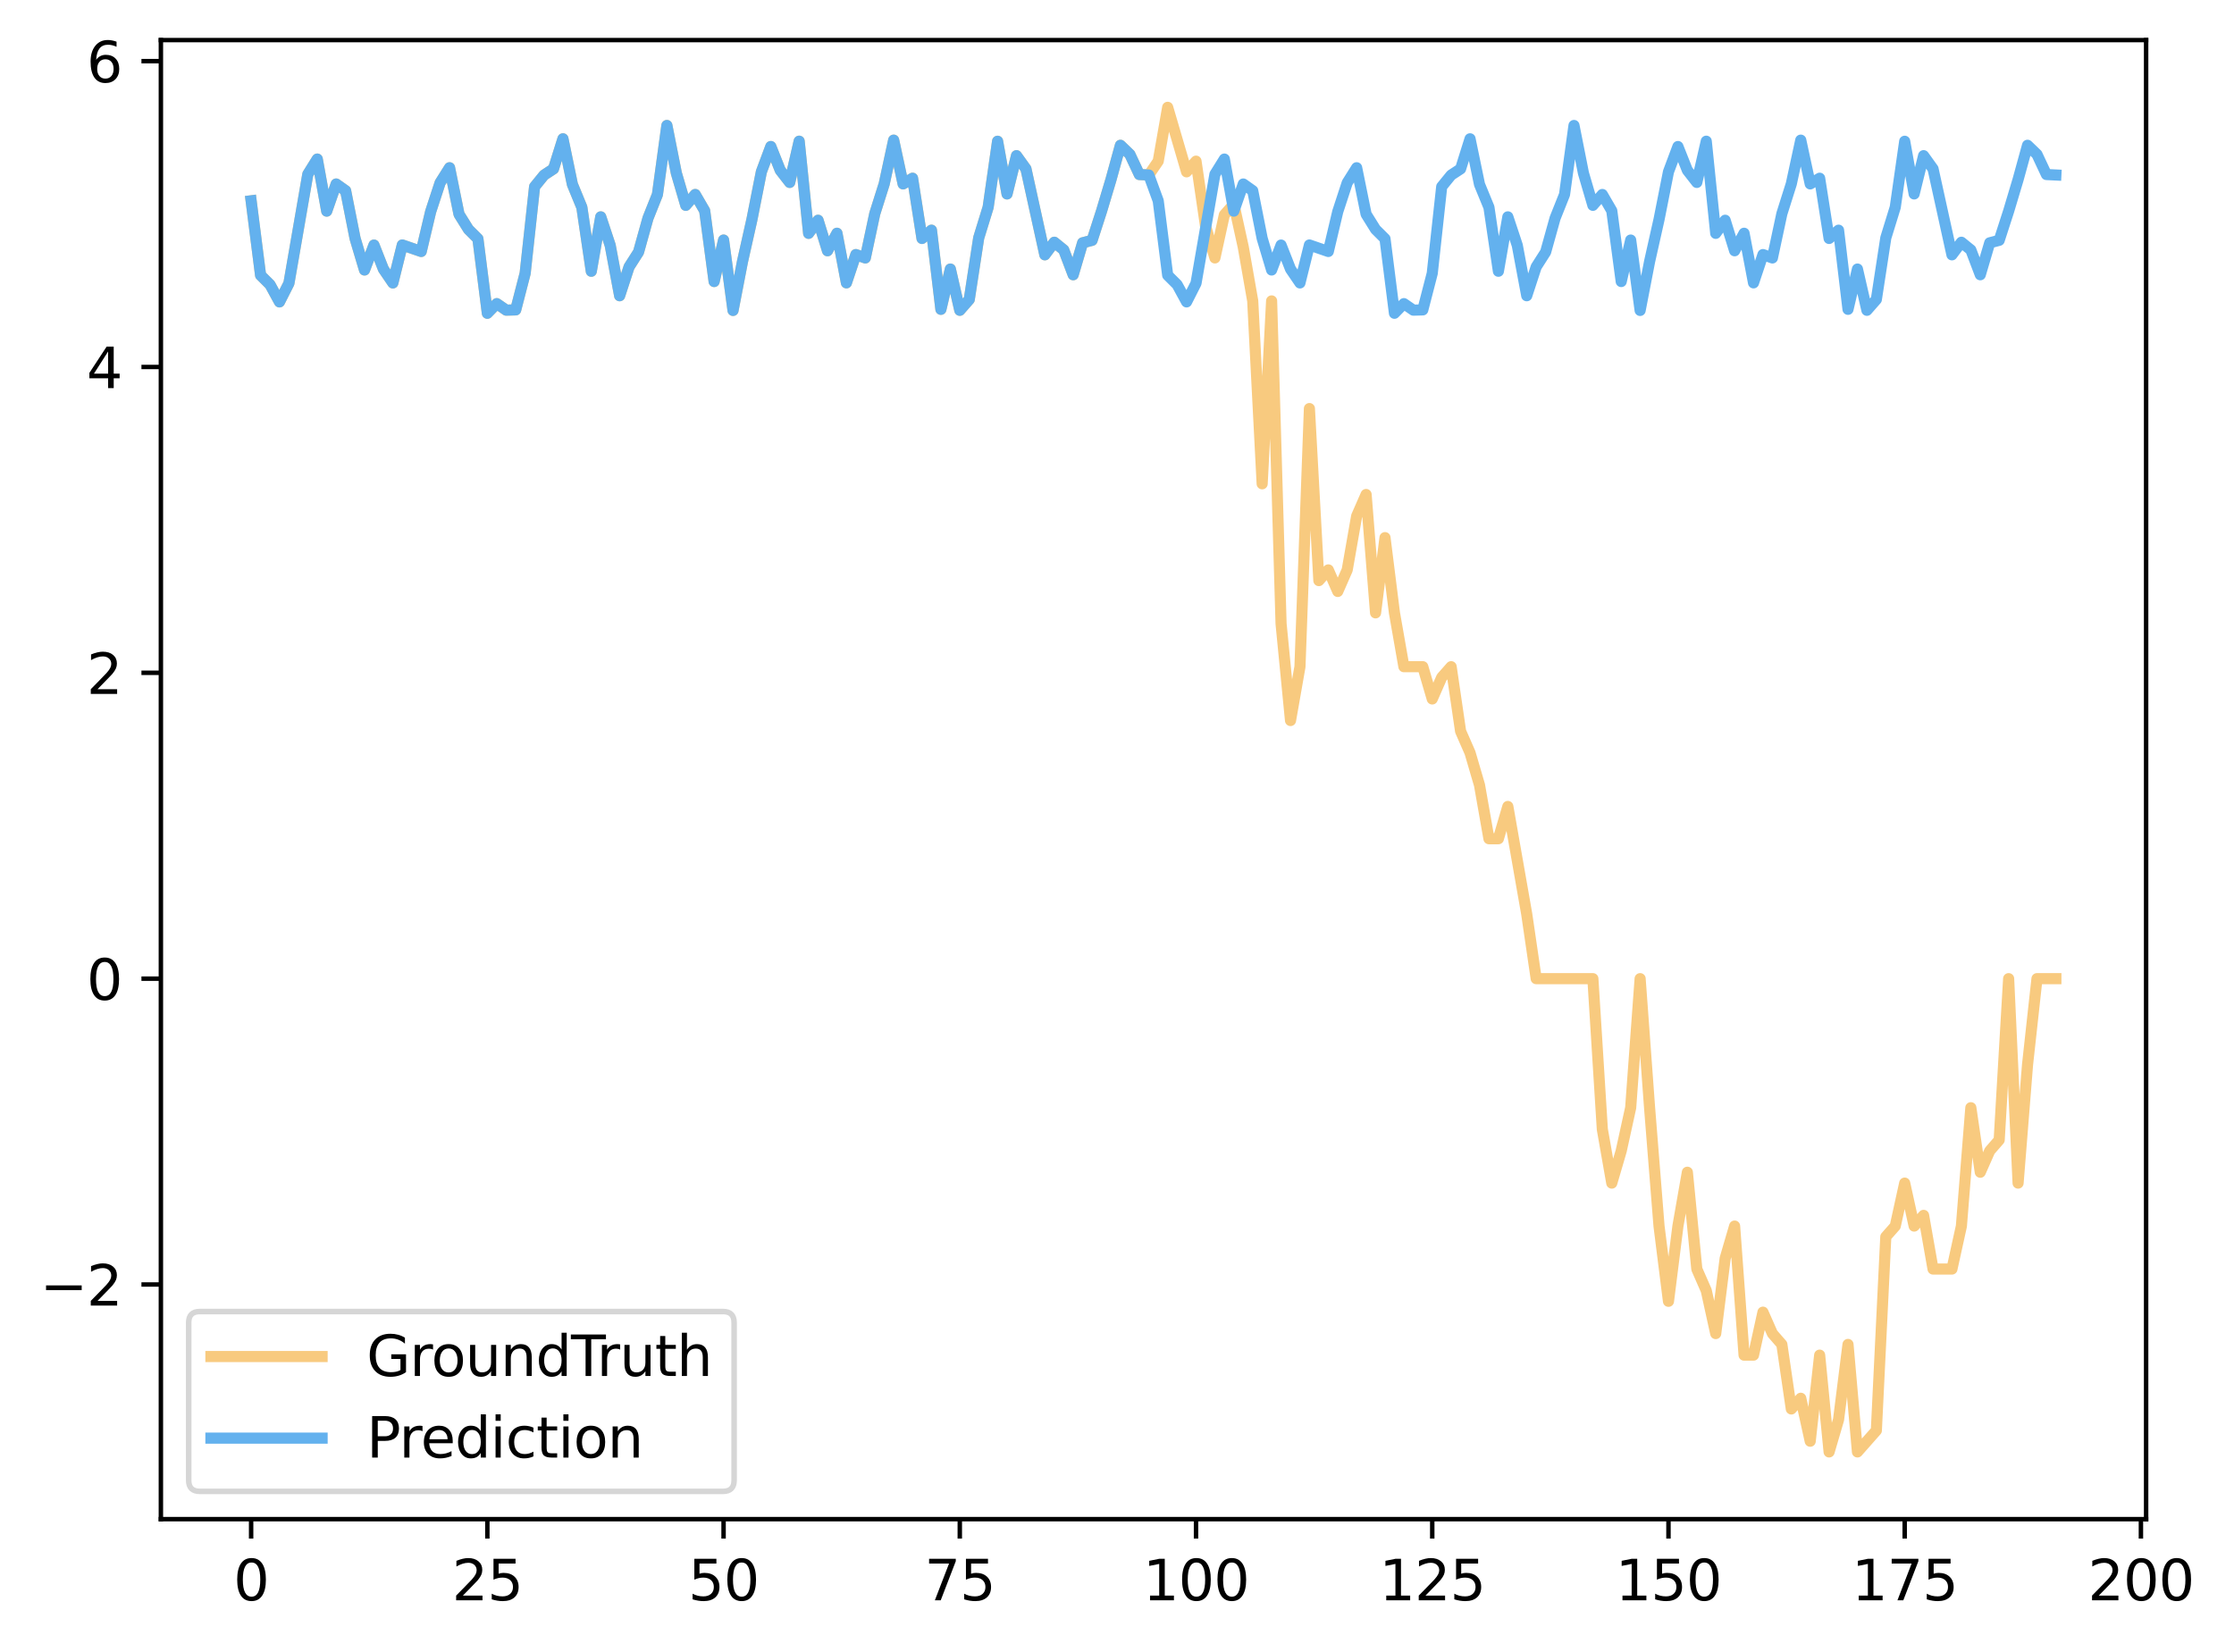 <?xml version="1.0" encoding="utf-8" standalone="no"?>
<!DOCTYPE svg PUBLIC "-//W3C//DTD SVG 1.1//EN"
  "http://www.w3.org/Graphics/SVG/1.1/DTD/svg11.dtd">
<svg xmlns:xlink="http://www.w3.org/1999/xlink" width="401.871pt" height="297.202pt" viewBox="0 0 401.871 297.202" xmlns="http://www.w3.org/2000/svg" version="1.1">
 <defs>
  <style type="text/css">*{stroke-linejoin: round; stroke-linecap: butt}</style>
 </defs>
 <g id="figure_1">
  <g id="patch_1">
   <path d="M 0 297.202 
L 401.871 297.202 
L 401.871 0 
L 0 0 
z
" style="fill: #ffffff"/>
  </g>
  <g id="axes_1">
   <g id="patch_2">
    <path d="M 28.942 273.324 
L 386.062 273.324 
L 386.062 7.212 
L 28.942 7.212 
z
" style="fill: #ffffff"/>
   </g>
   <g id="matplotlib.axis_1">
    <g id="xtick_1">
     <g id="line2d_1">
      <defs>
       <path id="m2a537855ed" d="M 0 0 
L 0 3.5 
" style="stroke: #000000; stroke-width: 0.8"/>
      </defs>
      <g>
       <use xlink:href="#m2a537855ed" x="45.175" y="273.324" style="stroke: #000000; stroke-width: 0.8"/>
      </g>
     </g>
     <g id="text_1">
      <!-- 0 -->
      <g transform="translate(41.994 287.923) scale(0.1 -0.1)">
       <defs>
        <path id="DejaVuSans-30" d="M 2034 4250 
Q 1547 4250 1301 3770 
Q 1056 3291 1056 2328 
Q 1056 1369 1301 889 
Q 1547 409 2034 409 
Q 2525 409 2770 889 
Q 3016 1369 3016 2328 
Q 3016 3291 2770 3770 
Q 2525 4250 2034 4250 
z
M 2034 4750 
Q 2819 4750 3233 4129 
Q 3647 3509 3647 2328 
Q 3647 1150 3233 529 
Q 2819 -91 2034 -91 
Q 1250 -91 836 529 
Q 422 1150 422 2328 
Q 422 3509 836 4129 
Q 1250 4750 2034 4750 
z
" transform="scale(0.016)"/>
       </defs>
       <use xlink:href="#DejaVuSans-30"/>
      </g>
     </g>
    </g>
    <g id="xtick_2">
     <g id="line2d_2">
      <g>
       <use xlink:href="#m2a537855ed" x="87.669" y="273.324" style="stroke: #000000; stroke-width: 0.8"/>
      </g>
     </g>
     <g id="text_2">
      <!-- 25 -->
      <g transform="translate(81.306 287.923) scale(0.1 -0.1)">
       <defs>
        <path id="DejaVuSans-32" d="M 1228 531 
L 3431 531 
L 3431 0 
L 469 0 
L 469 531 
Q 828 903 1448 1529 
Q 2069 2156 2228 2338 
Q 2531 2678 2651 2914 
Q 2772 3150 2772 3378 
Q 2772 3750 2511 3984 
Q 2250 4219 1831 4219 
Q 1534 4219 1204 4116 
Q 875 4013 500 3803 
L 500 4441 
Q 881 4594 1212 4672 
Q 1544 4750 1819 4750 
Q 2544 4750 2975 4387 
Q 3406 4025 3406 3419 
Q 3406 3131 3298 2873 
Q 3191 2616 2906 2266 
Q 2828 2175 2409 1742 
Q 1991 1309 1228 531 
z
" transform="scale(0.016)"/>
        <path id="DejaVuSans-35" d="M 691 4666 
L 3169 4666 
L 3169 4134 
L 1269 4134 
L 1269 2991 
Q 1406 3038 1543 3061 
Q 1681 3084 1819 3084 
Q 2600 3084 3056 2656 
Q 3513 2228 3513 1497 
Q 3513 744 3044 326 
Q 2575 -91 1722 -91 
Q 1428 -91 1123 -41 
Q 819 9 494 109 
L 494 744 
Q 775 591 1075 516 
Q 1375 441 1709 441 
Q 2250 441 2565 725 
Q 2881 1009 2881 1497 
Q 2881 1984 2565 2268 
Q 2250 2553 1709 2553 
Q 1456 2553 1204 2497 
Q 953 2441 691 2322 
L 691 4666 
z
" transform="scale(0.016)"/>
       </defs>
       <use xlink:href="#DejaVuSans-32"/>
       <use xlink:href="#DejaVuSans-35" x="63.623"/>
      </g>
     </g>
    </g>
    <g id="xtick_3">
     <g id="line2d_3">
      <g>
       <use xlink:href="#m2a537855ed" x="130.163" y="273.324" style="stroke: #000000; stroke-width: 0.8"/>
      </g>
     </g>
     <g id="text_3">
      <!-- 50 -->
      <g transform="translate(123.801 287.923) scale(0.1 -0.1)">
       <use xlink:href="#DejaVuSans-35"/>
       <use xlink:href="#DejaVuSans-30" x="63.623"/>
      </g>
     </g>
    </g>
    <g id="xtick_4">
     <g id="line2d_4">
      <g>
       <use xlink:href="#m2a537855ed" x="172.657" y="273.324" style="stroke: #000000; stroke-width: 0.8"/>
      </g>
     </g>
     <g id="text_4">
      <!-- 75 -->
      <g transform="translate(166.295 287.923) scale(0.1 -0.1)">
       <defs>
        <path id="DejaVuSans-37" d="M 525 4666 
L 3525 4666 
L 3525 4397 
L 1831 0 
L 1172 0 
L 2766 4134 
L 525 4134 
L 525 4666 
z
" transform="scale(0.016)"/>
       </defs>
       <use xlink:href="#DejaVuSans-37"/>
       <use xlink:href="#DejaVuSans-35" x="63.623"/>
      </g>
     </g>
    </g>
    <g id="xtick_5">
     <g id="line2d_5">
      <g>
       <use xlink:href="#m2a537855ed" x="215.151" y="273.324" style="stroke: #000000; stroke-width: 0.8"/>
      </g>
     </g>
     <g id="text_5">
      <!-- 100 -->
      <g transform="translate(205.607 287.923) scale(0.1 -0.1)">
       <defs>
        <path id="DejaVuSans-31" d="M 794 531 
L 1825 531 
L 1825 4091 
L 703 3866 
L 703 4441 
L 1819 4666 
L 2450 4666 
L 2450 531 
L 3481 531 
L 3481 0 
L 794 0 
L 794 531 
z
" transform="scale(0.016)"/>
       </defs>
       <use xlink:href="#DejaVuSans-31"/>
       <use xlink:href="#DejaVuSans-30" x="63.623"/>
       <use xlink:href="#DejaVuSans-30" x="127.246"/>
      </g>
     </g>
    </g>
    <g id="xtick_6">
     <g id="line2d_6">
      <g>
       <use xlink:href="#m2a537855ed" x="257.645" y="273.324" style="stroke: #000000; stroke-width: 0.8"/>
      </g>
     </g>
     <g id="text_6">
      <!-- 125 -->
      <g transform="translate(248.101 287.923) scale(0.1 -0.1)">
       <use xlink:href="#DejaVuSans-31"/>
       <use xlink:href="#DejaVuSans-32" x="63.623"/>
       <use xlink:href="#DejaVuSans-35" x="127.246"/>
      </g>
     </g>
    </g>
    <g id="xtick_7">
     <g id="line2d_7">
      <g>
       <use xlink:href="#m2a537855ed" x="300.139" y="273.324" style="stroke: #000000; stroke-width: 0.8"/>
      </g>
     </g>
     <g id="text_7">
      <!-- 150 -->
      <g transform="translate(290.595 287.923) scale(0.1 -0.1)">
       <use xlink:href="#DejaVuSans-31"/>
       <use xlink:href="#DejaVuSans-35" x="63.623"/>
       <use xlink:href="#DejaVuSans-30" x="127.246"/>
      </g>
     </g>
    </g>
    <g id="xtick_8">
     <g id="line2d_8">
      <g>
       <use xlink:href="#m2a537855ed" x="342.633" y="273.324" style="stroke: #000000; stroke-width: 0.8"/>
      </g>
     </g>
     <g id="text_8">
      <!-- 175 -->
      <g transform="translate(333.09 287.923) scale(0.1 -0.1)">
       <use xlink:href="#DejaVuSans-31"/>
       <use xlink:href="#DejaVuSans-37" x="63.623"/>
       <use xlink:href="#DejaVuSans-35" x="127.246"/>
      </g>
     </g>
    </g>
    <g id="xtick_9">
     <g id="line2d_9">
      <g>
       <use xlink:href="#m2a537855ed" x="385.127" y="273.324" style="stroke: #000000; stroke-width: 0.8"/>
      </g>
     </g>
     <g id="text_9">
      <!-- 200 -->
      <g transform="translate(375.584 287.923) scale(0.1 -0.1)">
       <use xlink:href="#DejaVuSans-32"/>
       <use xlink:href="#DejaVuSans-30" x="63.623"/>
       <use xlink:href="#DejaVuSans-30" x="127.246"/>
      </g>
     </g>
    </g>
   </g>
   <g id="matplotlib.axis_2">
    <g id="ytick_1">
     <g id="line2d_10">
      <defs>
       <path id="ma254f724d1" d="M 0 0 
L -3.5 0 
" style="stroke: #000000; stroke-width: 0.8"/>
      </defs>
      <g>
       <use xlink:href="#ma254f724d1" x="28.942" y="231.102" style="stroke: #000000; stroke-width: 0.8"/>
      </g>
     </g>
     <g id="text_10">
      <!-- −2 -->
      <g transform="translate(7.2 234.901) scale(0.1 -0.1)">
       <defs>
        <path id="DejaVuSans-2212" d="M 678 2272 
L 4684 2272 
L 4684 1741 
L 678 1741 
L 678 2272 
z
" transform="scale(0.016)"/>
       </defs>
       <use xlink:href="#DejaVuSans-2212"/>
       <use xlink:href="#DejaVuSans-32" x="83.789"/>
      </g>
     </g>
    </g>
    <g id="ytick_2">
     <g id="line2d_11">
      <g>
       <use xlink:href="#ma254f724d1" x="28.942" y="176.076" style="stroke: #000000; stroke-width: 0.8"/>
      </g>
     </g>
     <g id="text_11">
      <!-- 0 -->
      <g transform="translate(15.58 179.875) scale(0.1 -0.1)">
       <use xlink:href="#DejaVuSans-30"/>
      </g>
     </g>
    </g>
    <g id="ytick_3">
     <g id="line2d_12">
      <g>
       <use xlink:href="#ma254f724d1" x="28.942" y="121.05" style="stroke: #000000; stroke-width: 0.8"/>
      </g>
     </g>
     <g id="text_12">
      <!-- 2 -->
      <g transform="translate(15.58 124.85) scale(0.1 -0.1)">
       <use xlink:href="#DejaVuSans-32"/>
      </g>
     </g>
    </g>
    <g id="ytick_4">
     <g id="line2d_13">
      <g>
       <use xlink:href="#ma254f724d1" x="28.942" y="66.025" style="stroke: #000000; stroke-width: 0.8"/>
      </g>
     </g>
     <g id="text_13">
      <!-- 4 -->
      <g transform="translate(15.58 69.824) scale(0.1 -0.1)">
       <defs>
        <path id="DejaVuSans-34" d="M 2419 4116 
L 825 1625 
L 2419 1625 
L 2419 4116 
z
M 2253 4666 
L 3047 4666 
L 3047 1625 
L 3713 1625 
L 3713 1100 
L 3047 1100 
L 3047 0 
L 2419 0 
L 2419 1100 
L 313 1100 
L 313 1709 
L 2253 4666 
z
" transform="scale(0.016)"/>
       </defs>
       <use xlink:href="#DejaVuSans-34"/>
      </g>
     </g>
    </g>
    <g id="ytick_5">
     <g id="line2d_14">
      <g>
       <use xlink:href="#ma254f724d1" x="28.942" y="10.999" style="stroke: #000000; stroke-width: 0.8"/>
      </g>
     </g>
     <g id="text_14">
      <!-- 6 -->
      <g transform="translate(15.58 14.798) scale(0.1 -0.1)">
       <defs>
        <path id="DejaVuSans-36" d="M 2113 2584 
Q 1688 2584 1439 2293 
Q 1191 2003 1191 1497 
Q 1191 994 1439 701 
Q 1688 409 2113 409 
Q 2538 409 2786 701 
Q 3034 994 3034 1497 
Q 3034 2003 2786 2293 
Q 2538 2584 2113 2584 
z
M 3366 4563 
L 3366 3988 
Q 3128 4100 2886 4159 
Q 2644 4219 2406 4219 
Q 1781 4219 1451 3797 
Q 1122 3375 1075 2522 
Q 1259 2794 1537 2939 
Q 1816 3084 2150 3084 
Q 2853 3084 3261 2657 
Q 3669 2231 3669 1497 
Q 3669 778 3244 343 
Q 2819 -91 2113 -91 
Q 1303 -91 875 529 
Q 447 1150 447 2328 
Q 447 3434 972 4092 
Q 1497 4750 2381 4750 
Q 2619 4750 2861 4703 
Q 3103 4656 3366 4563 
z
" transform="scale(0.016)"/>
       </defs>
       <use xlink:href="#DejaVuSans-36"/>
      </g>
     </g>
    </g>
   </g>
   <g id="line2d_15">
    <path d="M 45.175 36.129 
L 46.875 49.519 
L 48.574 51.21 
L 50.274 54.317 
L 51.974 50.963 
L 55.373 31.35 
L 57.073 28.619 
L 58.773 37.987 
L 60.473 33.104 
L 62.173 34.309 
L 63.872 42.885 
L 65.572 48.579 
L 67.272 44.09 
L 68.972 48.413 
L 70.671 50.907 
L 72.371 44.075 
L 75.771 45.247 
L 77.47 38.073 
L 79.17 32.885 
L 80.87 30.178 
L 82.57 38.538 
L 84.269 41.266 
L 85.969 42.958 
L 87.669 56.365 
L 89.369 54.627 
L 91.068 55.802 
L 92.768 55.755 
L 94.468 49.175 
L 96.168 33.589 
L 97.868 31.5 
L 99.567 30.386 
L 101.267 24.971 
L 102.967 33.169 
L 104.667 37.306 
L 106.366 48.804 
L 108.066 39.015 
L 109.766 44.14 
L 111.466 53.209 
L 113.165 48.012 
L 114.865 45.349 
L 116.565 39.256 
L 118.265 34.993 
L 119.964 22.574 
L 121.664 31.143 
L 123.364 36.943 
L 125.064 34.99 
L 126.763 37.917 
L 128.463 50.655 
L 130.163 43.188 
L 131.863 55.853 
L 133.563 47.06 
L 135.262 39.494 
L 136.962 30.908 
L 138.662 26.361 
L 140.362 30.642 
L 142.061 32.823 
L 143.761 25.404 
L 145.461 41.985 
L 147.161 39.625 
L 148.86 45.119 
L 150.56 41.965 
L 152.26 50.891 
L 153.96 45.8 
L 155.659 46.412 
L 157.359 38.454 
L 159.059 33.077 
L 160.759 25.213 
L 162.458 33.089 
L 164.158 32.065 
L 165.858 42.905 
L 167.558 41.412 
L 169.258 55.654 
L 170.957 48.405 
L 172.657 55.829 
L 174.357 53.888 
L 176.057 42.802 
L 177.756 37.286 
L 179.456 25.414 
L 181.156 34.894 
L 182.856 28.007 
L 184.555 30.377 
L 187.955 45.85 
L 189.655 43.582 
L 191.354 44.965 
L 193.054 49.434 
L 194.754 43.685 
L 196.454 43.24 
L 198.153 37.983 
L 199.853 32.306 
L 201.553 26.138 
L 203.253 27.775 
L 204.953 31.401 
L 206.652 31.485 
L 208.352 28.993 
L 210.052 19.308 
L 213.451 30.918 
L 215.151 28.993 
L 216.851 40.603 
L 218.551 46.408 
L 220.25 38.65 
L 221.95 36.724 
L 223.65 44.455 
L 225.35 54.139 
L 227.049 87.045 
L 228.749 54.139 
L 230.449 112.219 
L 232.149 129.634 
L 233.848 119.95 
L 235.548 73.508 
L 237.248 104.46 
L 238.948 102.534 
L 240.648 106.414 
L 242.347 102.534 
L 244.047 92.85 
L 245.747 88.97 
L 247.447 110.265 
L 249.146 96.729 
L 250.846 110.265 
L 252.546 119.95 
L 255.945 119.95 
L 257.645 125.755 
L 259.345 121.876 
L 261.045 119.95 
L 262.744 131.56 
L 264.444 135.44 
L 266.144 141.245 
L 267.844 150.902 
L 269.544 150.902 
L 271.243 145.097 
L 274.643 164.466 
L 276.343 176.076 
L 286.541 176.076 
L 288.241 203.176 
L 289.941 212.861 
L 291.64 207.055 
L 293.34 199.297 
L 295.04 176.076 
L 296.74 199.297 
L 298.439 220.592 
L 300.139 234.128 
L 301.839 220.592 
L 303.539 210.907 
L 305.239 228.323 
L 306.938 232.202 
L 308.638 239.933 
L 310.338 226.397 
L 312.038 220.592 
L 313.737 243.812 
L 315.437 243.812 
L 317.137 236.081 
L 318.837 239.933 
L 320.536 241.887 
L 322.236 253.497 
L 323.936 251.571 
L 325.636 259.302 
L 327.335 243.812 
L 329.035 261.228 
L 330.735 255.423 
L 332.435 241.887 
L 334.134 261.228 
L 337.534 257.376 
L 339.234 222.518 
L 340.934 220.592 
L 342.633 212.861 
L 344.333 220.592 
L 346.033 218.666 
L 347.733 228.323 
L 351.132 228.323 
L 352.832 220.592 
L 354.532 199.297 
L 356.231 210.907 
L 357.931 207.055 
L 359.631 205.102 
L 361.331 176.076 
L 363.03 212.861 
L 364.73 191.566 
L 366.43 176.076 
L 369.829 176.076 
L 369.829 176.076 
" clip-path="url(#pa1e14dba46)" style="fill: none; stroke: #f8ca7f; stroke-width: 2; stroke-linecap: square"/>
   </g>
   <g id="line2d_16">
    <path d="M 45.175 36.129 
L 46.875 49.519 
L 48.574 51.21 
L 50.274 54.317 
L 51.974 50.963 
L 55.373 31.35 
L 57.073 28.619 
L 58.773 37.987 
L 60.473 33.104 
L 62.173 34.309 
L 63.872 42.885 
L 65.572 48.579 
L 67.272 44.09 
L 68.972 48.413 
L 70.671 50.907 
L 72.371 44.075 
L 75.771 45.247 
L 77.47 38.073 
L 79.17 32.885 
L 80.87 30.178 
L 82.57 38.538 
L 84.269 41.266 
L 85.969 42.958 
L 87.669 56.365 
L 89.369 54.627 
L 91.068 55.802 
L 92.768 55.755 
L 94.468 49.175 
L 96.168 33.589 
L 97.868 31.5 
L 99.567 30.386 
L 101.267 24.971 
L 102.967 33.169 
L 104.667 37.306 
L 106.366 48.804 
L 108.066 39.015 
L 109.766 44.14 
L 111.466 53.209 
L 113.165 48.012 
L 114.865 45.349 
L 116.565 39.256 
L 118.265 34.993 
L 119.964 22.574 
L 121.664 31.143 
L 123.364 36.943 
L 125.064 34.99 
L 126.763 37.917 
L 128.463 50.655 
L 130.163 43.188 
L 131.863 55.853 
L 133.563 47.06 
L 135.262 39.494 
L 136.962 30.908 
L 138.662 26.361 
L 140.362 30.642 
L 142.061 32.823 
L 143.761 25.404 
L 145.461 41.985 
L 147.161 39.625 
L 148.86 45.119 
L 150.56 41.965 
L 152.26 50.891 
L 153.96 45.8 
L 155.659 46.412 
L 157.359 38.454 
L 159.059 33.077 
L 160.759 25.213 
L 162.458 33.089 
L 164.158 32.065 
L 165.858 42.905 
L 167.558 41.412 
L 169.258 55.654 
L 170.957 48.405 
L 172.657 55.829 
L 174.357 53.888 
L 176.057 42.802 
L 177.756 37.286 
L 179.456 25.414 
L 181.156 34.894 
L 182.856 28.007 
L 184.555 30.377 
L 187.955 45.85 
L 189.655 43.582 
L 191.354 44.965 
L 193.054 49.434 
L 194.754 43.685 
L 196.454 43.24 
L 198.153 37.983 
L 199.853 32.306 
L 201.553 26.138 
L 203.253 27.775 
L 204.953 31.401 
L 206.652 31.485 
L 208.352 36.129 
L 210.052 49.519 
L 211.752 51.21 
L 213.451 54.317 
L 215.151 50.963 
L 218.551 31.35 
L 220.25 28.619 
L 221.95 37.987 
L 223.65 33.104 
L 225.35 34.309 
L 227.049 42.885 
L 228.749 48.579 
L 230.449 44.09 
L 232.149 48.413 
L 233.848 50.907 
L 235.548 44.075 
L 238.948 45.247 
L 240.648 38.073 
L 242.347 32.885 
L 244.047 30.178 
L 245.747 38.538 
L 247.447 41.266 
L 249.146 42.958 
L 250.846 56.365 
L 252.546 54.627 
L 254.246 55.802 
L 255.945 55.755 
L 257.645 49.175 
L 259.345 33.589 
L 261.045 31.5 
L 262.744 30.386 
L 264.444 24.971 
L 266.144 33.169 
L 267.844 37.306 
L 269.544 48.804 
L 271.243 39.015 
L 272.943 44.14 
L 274.643 53.209 
L 276.343 48.012 
L 278.042 45.349 
L 279.742 39.256 
L 281.442 34.993 
L 283.142 22.574 
L 284.841 31.143 
L 286.541 36.943 
L 288.241 34.99 
L 289.941 37.917 
L 291.64 50.655 
L 293.34 43.188 
L 295.04 55.853 
L 296.74 47.06 
L 298.439 39.494 
L 300.139 30.908 
L 301.839 26.361 
L 303.539 30.642 
L 305.239 32.823 
L 306.938 25.404 
L 308.638 41.985 
L 310.338 39.625 
L 312.038 45.119 
L 313.737 41.965 
L 315.437 50.891 
L 317.137 45.8 
L 318.837 46.412 
L 320.536 38.454 
L 322.236 33.077 
L 323.936 25.213 
L 325.636 33.089 
L 327.335 32.065 
L 329.035 42.905 
L 330.735 41.412 
L 332.435 55.654 
L 334.134 48.405 
L 335.834 55.829 
L 337.534 53.888 
L 339.234 42.802 
L 340.934 37.286 
L 342.633 25.414 
L 344.333 34.894 
L 346.033 28.007 
L 347.733 30.377 
L 351.132 45.85 
L 352.832 43.582 
L 354.532 44.965 
L 356.231 49.434 
L 357.931 43.685 
L 359.631 43.24 
L 361.331 37.983 
L 363.03 32.306 
L 364.73 26.138 
L 366.43 27.775 
L 368.13 31.401 
L 369.829 31.485 
L 369.829 31.485 
" clip-path="url(#pa1e14dba46)" style="fill: none; stroke: #63b1ee; stroke-width: 2; stroke-linecap: square"/>
   </g>
   <g id="patch_3">
    <path d="M 28.942 273.324 
L 28.942 7.212 
" style="fill: none; stroke: #000000; stroke-width: 0.8; stroke-linejoin: miter; stroke-linecap: square"/>
   </g>
   <g id="patch_4">
    <path d="M 386.062 273.324 
L 386.062 7.212 
" style="fill: none; stroke: #000000; stroke-width: 0.8; stroke-linejoin: miter; stroke-linecap: square"/>
   </g>
   <g id="patch_5">
    <path d="M 28.942 273.324 
L 386.062 273.324 
" style="fill: none; stroke: #000000; stroke-width: 0.8; stroke-linejoin: miter; stroke-linecap: square"/>
   </g>
   <g id="patch_6">
    <path d="M 28.942 7.212 
L 386.062 7.212 
" style="fill: none; stroke: #000000; stroke-width: 0.8; stroke-linejoin: miter; stroke-linecap: square"/>
   </g>
   <g id="legend_1">
    <g id="patch_7">
     <path d="M 35.942 268.324 
L 130.058 268.324 
Q 132.058 268.324 132.058 266.324 
L 132.058 237.968 
Q 132.058 235.968 130.058 235.968 
L 35.942 235.968 
Q 33.942 235.968 33.942 237.968 
L 33.942 266.324 
Q 33.942 268.324 35.942 268.324 
z
" style="fill: #ffffff; opacity: 0.8; stroke: #cccccc; stroke-linejoin: miter"/>
    </g>
    <g id="line2d_17">
     <path d="M 37.942 244.066 
L 47.942 244.066 
L 57.942 244.066 
" style="fill: none; stroke: #f8ca7f; stroke-width: 2; stroke-linecap: square"/>
    </g>
    <g id="text_15">
     <!-- GroundTruth -->
     <g transform="translate(65.942 247.566) scale(0.1 -0.1)">
      <defs>
       <path id="DejaVuSans-47" d="M 3809 666 
L 3809 1919 
L 2778 1919 
L 2778 2438 
L 4434 2438 
L 4434 434 
Q 4069 175 3628 42 
Q 3188 -91 2688 -91 
Q 1594 -91 976 548 
Q 359 1188 359 2328 
Q 359 3472 976 4111 
Q 1594 4750 2688 4750 
Q 3144 4750 3555 4637 
Q 3966 4525 4313 4306 
L 4313 3634 
Q 3963 3931 3569 4081 
Q 3175 4231 2741 4231 
Q 1884 4231 1454 3753 
Q 1025 3275 1025 2328 
Q 1025 1384 1454 906 
Q 1884 428 2741 428 
Q 3075 428 3337 486 
Q 3600 544 3809 666 
z
" transform="scale(0.016)"/>
       <path id="DejaVuSans-72" d="M 2631 2963 
Q 2534 3019 2420 3045 
Q 2306 3072 2169 3072 
Q 1681 3072 1420 2755 
Q 1159 2438 1159 1844 
L 1159 0 
L 581 0 
L 581 3500 
L 1159 3500 
L 1159 2956 
Q 1341 3275 1631 3429 
Q 1922 3584 2338 3584 
Q 2397 3584 2469 3576 
Q 2541 3569 2628 3553 
L 2631 2963 
z
" transform="scale(0.016)"/>
       <path id="DejaVuSans-6f" d="M 1959 3097 
Q 1497 3097 1228 2736 
Q 959 2375 959 1747 
Q 959 1119 1226 758 
Q 1494 397 1959 397 
Q 2419 397 2687 759 
Q 2956 1122 2956 1747 
Q 2956 2369 2687 2733 
Q 2419 3097 1959 3097 
z
M 1959 3584 
Q 2709 3584 3137 3096 
Q 3566 2609 3566 1747 
Q 3566 888 3137 398 
Q 2709 -91 1959 -91 
Q 1206 -91 779 398 
Q 353 888 353 1747 
Q 353 2609 779 3096 
Q 1206 3584 1959 3584 
z
" transform="scale(0.016)"/>
       <path id="DejaVuSans-75" d="M 544 1381 
L 544 3500 
L 1119 3500 
L 1119 1403 
Q 1119 906 1312 657 
Q 1506 409 1894 409 
Q 2359 409 2629 706 
Q 2900 1003 2900 1516 
L 2900 3500 
L 3475 3500 
L 3475 0 
L 2900 0 
L 2900 538 
Q 2691 219 2414 64 
Q 2138 -91 1772 -91 
Q 1169 -91 856 284 
Q 544 659 544 1381 
z
M 1991 3584 
L 1991 3584 
z
" transform="scale(0.016)"/>
       <path id="DejaVuSans-6e" d="M 3513 2113 
L 3513 0 
L 2938 0 
L 2938 2094 
Q 2938 2591 2744 2837 
Q 2550 3084 2163 3084 
Q 1697 3084 1428 2787 
Q 1159 2491 1159 1978 
L 1159 0 
L 581 0 
L 581 3500 
L 1159 3500 
L 1159 2956 
Q 1366 3272 1645 3428 
Q 1925 3584 2291 3584 
Q 2894 3584 3203 3211 
Q 3513 2838 3513 2113 
z
" transform="scale(0.016)"/>
       <path id="DejaVuSans-64" d="M 2906 2969 
L 2906 4863 
L 3481 4863 
L 3481 0 
L 2906 0 
L 2906 525 
Q 2725 213 2448 61 
Q 2172 -91 1784 -91 
Q 1150 -91 751 415 
Q 353 922 353 1747 
Q 353 2572 751 3078 
Q 1150 3584 1784 3584 
Q 2172 3584 2448 3432 
Q 2725 3281 2906 2969 
z
M 947 1747 
Q 947 1113 1208 752 
Q 1469 391 1925 391 
Q 2381 391 2643 752 
Q 2906 1113 2906 1747 
Q 2906 2381 2643 2742 
Q 2381 3103 1925 3103 
Q 1469 3103 1208 2742 
Q 947 2381 947 1747 
z
" transform="scale(0.016)"/>
       <path id="DejaVuSans-54" d="M -19 4666 
L 3928 4666 
L 3928 4134 
L 2272 4134 
L 2272 0 
L 1638 0 
L 1638 4134 
L -19 4134 
L -19 4666 
z
" transform="scale(0.016)"/>
       <path id="DejaVuSans-74" d="M 1172 4494 
L 1172 3500 
L 2356 3500 
L 2356 3053 
L 1172 3053 
L 1172 1153 
Q 1172 725 1289 603 
Q 1406 481 1766 481 
L 2356 481 
L 2356 0 
L 1766 0 
Q 1100 0 847 248 
Q 594 497 594 1153 
L 594 3053 
L 172 3053 
L 172 3500 
L 594 3500 
L 594 4494 
L 1172 4494 
z
" transform="scale(0.016)"/>
       <path id="DejaVuSans-68" d="M 3513 2113 
L 3513 0 
L 2938 0 
L 2938 2094 
Q 2938 2591 2744 2837 
Q 2550 3084 2163 3084 
Q 1697 3084 1428 2787 
Q 1159 2491 1159 1978 
L 1159 0 
L 581 0 
L 581 4863 
L 1159 4863 
L 1159 2956 
Q 1366 3272 1645 3428 
Q 1925 3584 2291 3584 
Q 2894 3584 3203 3211 
Q 3513 2838 3513 2113 
z
" transform="scale(0.016)"/>
      </defs>
      <use xlink:href="#DejaVuSans-47"/>
      <use xlink:href="#DejaVuSans-72" x="77.49"/>
      <use xlink:href="#DejaVuSans-6f" x="116.354"/>
      <use xlink:href="#DejaVuSans-75" x="177.535"/>
      <use xlink:href="#DejaVuSans-6e" x="240.914"/>
      <use xlink:href="#DejaVuSans-64" x="304.293"/>
      <use xlink:href="#DejaVuSans-54" x="367.77"/>
      <use xlink:href="#DejaVuSans-72" x="414.104"/>
      <use xlink:href="#DejaVuSans-75" x="455.217"/>
      <use xlink:href="#DejaVuSans-74" x="518.596"/>
      <use xlink:href="#DejaVuSans-68" x="557.805"/>
     </g>
    </g>
    <g id="line2d_18">
     <path d="M 37.942 258.744 
L 47.942 258.744 
L 57.942 258.744 
" style="fill: none; stroke: #63b1ee; stroke-width: 2; stroke-linecap: square"/>
    </g>
    <g id="text_16">
     <!-- Prediction -->
     <g transform="translate(65.942 262.244) scale(0.1 -0.1)">
      <defs>
       <path id="DejaVuSans-50" d="M 1259 4147 
L 1259 2394 
L 2053 2394 
Q 2494 2394 2734 2622 
Q 2975 2850 2975 3272 
Q 2975 3691 2734 3919 
Q 2494 4147 2053 4147 
L 1259 4147 
z
M 628 4666 
L 2053 4666 
Q 2838 4666 3239 4311 
Q 3641 3956 3641 3272 
Q 3641 2581 3239 2228 
Q 2838 1875 2053 1875 
L 1259 1875 
L 1259 0 
L 628 0 
L 628 4666 
z
" transform="scale(0.016)"/>
       <path id="DejaVuSans-65" d="M 3597 1894 
L 3597 1613 
L 953 1613 
Q 991 1019 1311 708 
Q 1631 397 2203 397 
Q 2534 397 2845 478 
Q 3156 559 3463 722 
L 3463 178 
Q 3153 47 2828 -22 
Q 2503 -91 2169 -91 
Q 1331 -91 842 396 
Q 353 884 353 1716 
Q 353 2575 817 3079 
Q 1281 3584 2069 3584 
Q 2775 3584 3186 3129 
Q 3597 2675 3597 1894 
z
M 3022 2063 
Q 3016 2534 2758 2815 
Q 2500 3097 2075 3097 
Q 1594 3097 1305 2825 
Q 1016 2553 972 2059 
L 3022 2063 
z
" transform="scale(0.016)"/>
       <path id="DejaVuSans-69" d="M 603 3500 
L 1178 3500 
L 1178 0 
L 603 0 
L 603 3500 
z
M 603 4863 
L 1178 4863 
L 1178 4134 
L 603 4134 
L 603 4863 
z
" transform="scale(0.016)"/>
       <path id="DejaVuSans-63" d="M 3122 3366 
L 3122 2828 
Q 2878 2963 2633 3030 
Q 2388 3097 2138 3097 
Q 1578 3097 1268 2742 
Q 959 2388 959 1747 
Q 959 1106 1268 751 
Q 1578 397 2138 397 
Q 2388 397 2633 464 
Q 2878 531 3122 666 
L 3122 134 
Q 2881 22 2623 -34 
Q 2366 -91 2075 -91 
Q 1284 -91 818 406 
Q 353 903 353 1747 
Q 353 2603 823 3093 
Q 1294 3584 2113 3584 
Q 2378 3584 2631 3529 
Q 2884 3475 3122 3366 
z
" transform="scale(0.016)"/>
      </defs>
      <use xlink:href="#DejaVuSans-50"/>
      <use xlink:href="#DejaVuSans-72" x="58.553"/>
      <use xlink:href="#DejaVuSans-65" x="97.416"/>
      <use xlink:href="#DejaVuSans-64" x="158.939"/>
      <use xlink:href="#DejaVuSans-69" x="222.416"/>
      <use xlink:href="#DejaVuSans-63" x="250.199"/>
      <use xlink:href="#DejaVuSans-74" x="305.18"/>
      <use xlink:href="#DejaVuSans-69" x="344.389"/>
      <use xlink:href="#DejaVuSans-6f" x="372.172"/>
      <use xlink:href="#DejaVuSans-6e" x="433.354"/>
     </g>
    </g>
   </g>
  </g>
 </g>
 <defs>
  <clipPath id="pa1e14dba46">
   <rect x="28.942" y="7.212" width="357.12" height="266.112"/>
  </clipPath>
 </defs>
</svg>

